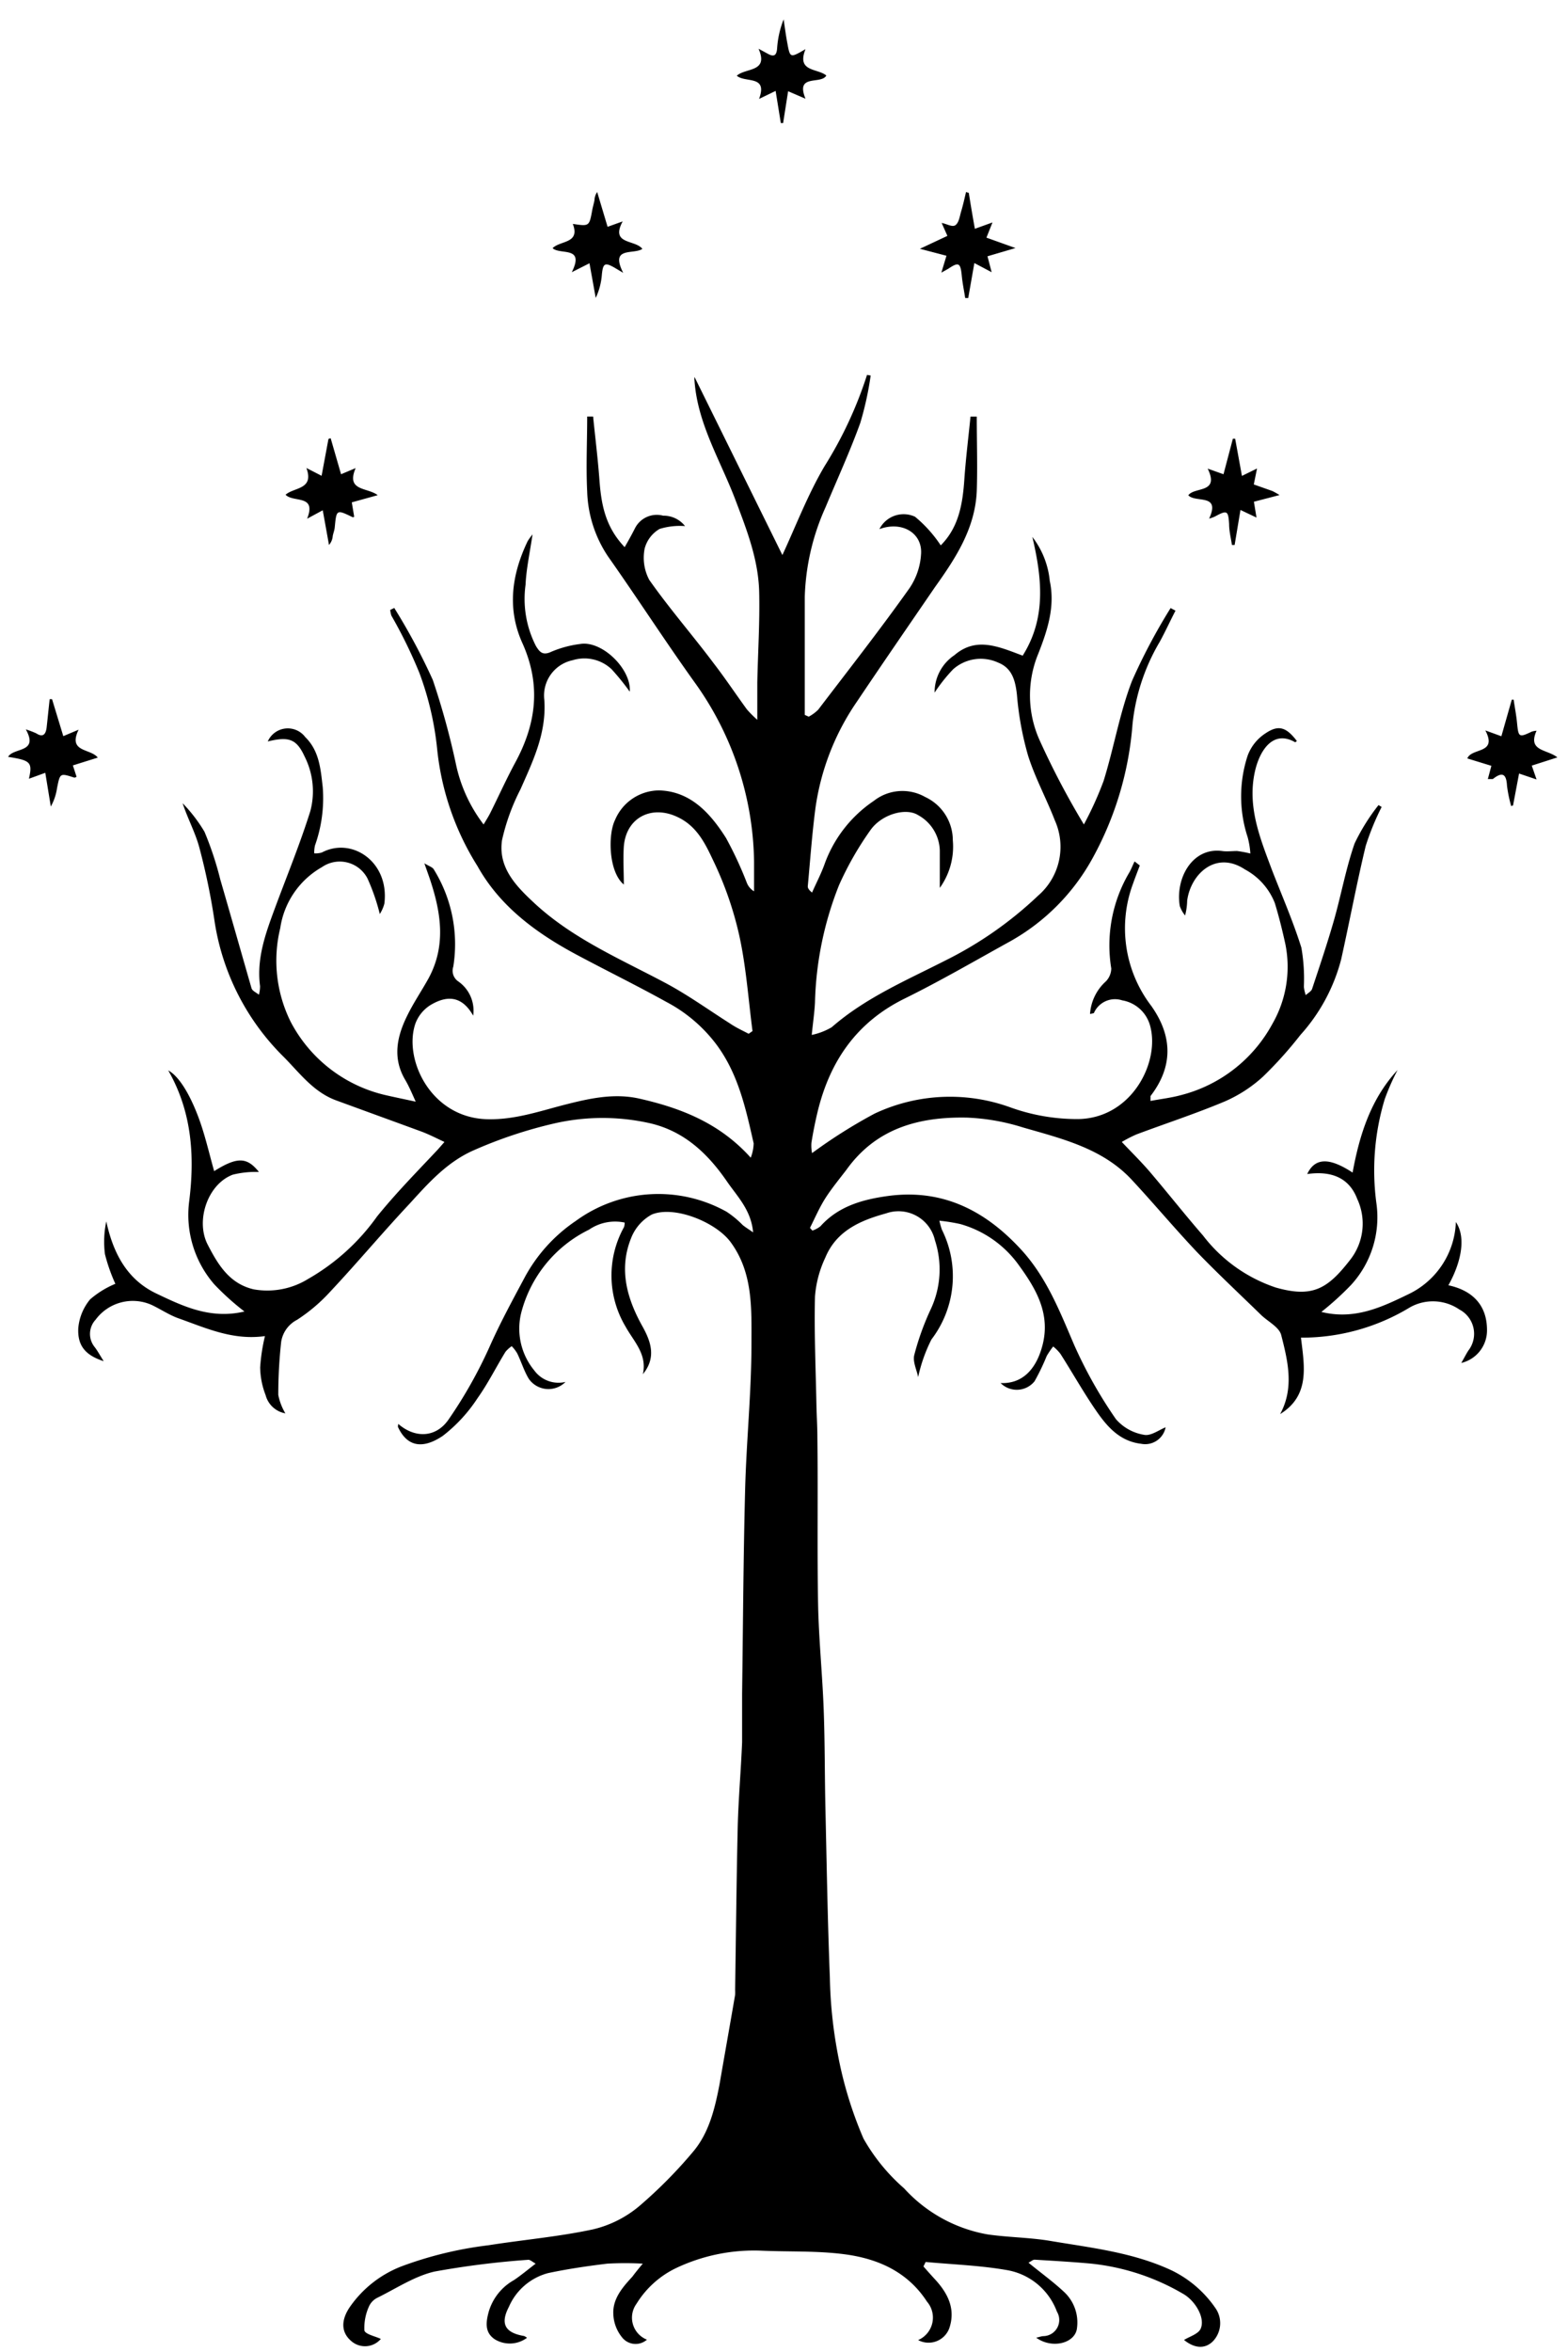 <svg id="Tree" data-name="Layer 1" xmlns="http://www.w3.org/2000/svg" viewBox="0 0 150.61 225.83"><path class="cls-1" d="M84.47,50.81c2.15-.8,4.14.36,4,2.39a6.5,6.5,0,0,1-1.11,3.28c-2.84,4-5.82,7.8-8.77,11.67a3.9,3.9,0,0,1-.91.67l-.38-.17c0-3.78,0-7.56,0-11.34a22.48,22.48,0,0,1,2-8.61c1.12-2.69,2.34-5.34,3.33-8.08a31,31,0,0,0,1-4.56L83.28,36a38.7,38.7,0,0,1-4.07,8.75c-1.62,2.74-2.76,5.75-4.06,8.55l-8.44-17.1a1.41,1.41,0,0,0,0,.37c.3,4.17,2.53,7.71,3.95,11.49,1.09,2.87,2.18,5.69,2.26,8.76.07,2.91-.12,5.81-.18,8.72,0,1.06,0,2.12,0,3.58a10.61,10.61,0,0,1-1-1c-1.07-1.47-2.09-3-3.2-4.44-2-2.67-4.25-5.25-6.18-8a4.53,4.53,0,0,1-.44-3,3.08,3.08,0,0,1,1.44-1.89,6.62,6.62,0,0,1,2.44-.27,2.61,2.61,0,0,0-2.1-1A2.35,2.35,0,0,0,61,50.71c-.3.59-.62,1.18-1,1.83-1.91-2-2.26-4.21-2.43-6.54-.15-2-.4-4-.6-6l-.57,0c0,2.4-.12,4.81,0,7.2a11.83,11.83,0,0,0,2,6.23c2.82,4,5.48,8.13,8.34,12.12a30.16,30.16,0,0,1,5.69,17.19c0,1,0,1.9,0,2.85a1.65,1.65,0,0,1-.7-.83,35.86,35.86,0,0,0-2-4.3c-1.5-2.36-3.39-4.47-6.41-4.56a4.62,4.62,0,0,0-4.24,2.83c-.7,1.4-.63,5,.84,6.21,0-1.27-.08-2.47,0-3.66.22-2.76,2.64-4,5.12-2.84,1.88.86,2.69,2.55,3.44,4.14a33.43,33.43,0,0,1,2.53,7.26c.66,3,.87,6.11,1.27,9.17l-.37.26c-.61-.32-1.23-.6-1.81-1-2-1.27-4-2.71-6.11-3.84-4.33-2.31-8.87-4.23-12.56-7.61-1.83-1.69-3.6-3.47-3.21-6.14a20.3,20.3,0,0,1,1.77-4.88c1.22-2.76,2.52-5.43,2.29-8.62A3.46,3.46,0,0,1,55,63.4a3.8,3.8,0,0,1,3.75.87,23.37,23.37,0,0,1,1.74,2.15c.17-2.15-2.65-4.93-4.76-4.58a10.33,10.33,0,0,0-2.76.74c-.82.39-1.12.06-1.49-.54a9.93,9.93,0,0,1-1-5.88c.07-1.53.41-3.06.67-4.84a5.85,5.85,0,0,0-.47.65c-1.54,3.22-2,6.53-.47,9.86,1.77,4,1.29,7.68-.71,11.38-.86,1.59-1.6,3.24-2.41,4.86-.18.36-.4.7-.64,1.1a14.42,14.42,0,0,1-2.66-5.81,72.79,72.79,0,0,0-2.22-8.07,59.69,59.69,0,0,0-3.7-6.91l-.39.19a3,3,0,0,0,.11.54,45.8,45.8,0,0,1,2.69,5.5,29.28,29.28,0,0,1,1.71,7.32,26.06,26.06,0,0,0,3.88,11.25C48,87,51.45,89.56,55.28,91.62c2.91,1.56,5.86,3,8.76,4.61a14.37,14.37,0,0,1,4.72,4c2.15,2.85,2.87,6.21,3.63,9.56a4.08,4.08,0,0,1-.28,1.38c-3-3.34-6.74-4.78-10.73-5.68-2.43-.54-4.81,0-7.16.6s-4.87,1.49-7.57,1.38c-5.32-.23-7.91-5.8-6.75-9.18a3.57,3.57,0,0,1,1.42-1.76c1.52-.92,3-1,4.13,1A3.42,3.42,0,0,0,44,94.23a1.24,1.24,0,0,1-.46-1.41,13.62,13.62,0,0,0-1.89-9.36c-.11-.18-.39-.26-.89-.56l.49,1.39c1.1,3.25,1.65,6.49-.11,9.7-.65,1.17-1.41,2.29-2,3.49-1,2-1.48,4.1-.21,6.23.34.58.61,1.21,1,2.08-1.1-.24-1.94-.41-2.77-.6a13.78,13.78,0,0,1-9.24-7.07,13.2,13.2,0,0,1-1-9,8.07,8.07,0,0,1,4-5.85,3,3,0,0,1,4.38,1.09,19.84,19.84,0,0,1,1.18,3.41,3.48,3.48,0,0,0,.44-1c.5-4-3.11-6.43-6-4.91a2,2,0,0,1-.74.08,3.57,3.57,0,0,1,.07-.74A13.54,13.54,0,0,0,31,75.6c-.2-1.72-.32-3.49-1.68-4.82a2.1,2.1,0,0,0-3.6.42c2-.49,2.76-.26,3.54,1.45a7.4,7.4,0,0,1,.55,5.23c-1,3.19-2.28,6.29-3.44,9.43-.88,2.38-1.74,4.77-1.39,7.39a3.36,3.36,0,0,1-.11.82c-.24-.2-.63-.36-.71-.62-1-3.47-2-7-3-10.44a31.25,31.25,0,0,0-1.52-4.59,14.68,14.68,0,0,0-2.1-2.74c.5,1.51,1.23,2.84,1.61,4.27a63.69,63.69,0,0,1,1.45,7,23.18,23.18,0,0,0,6.67,13.11c1.53,1.55,2.84,3.35,5,4.15,2.73,1,5.48,2,8.21,3,.7.26,1.38.61,2.21,1l-.64.73c-2,2.13-4,4.16-5.83,6.42a20.78,20.78,0,0,1-6.62,6,7.47,7.47,0,0,1-5.24,1c-2.34-.55-3.43-2.39-4.42-4.31-1.17-2.29,0-5.79,2.42-6.7a9.12,9.12,0,0,1,2.51-.26c-1.14-1.43-2.07-1.48-4.3-.08-.5-1.77-.89-3.53-1.52-5.2-.95-2.52-2-4-2.89-4.47,2.29,4,2.56,8.28,2,12.66a10.17,10.17,0,0,0,2.43,7.89,25.11,25.11,0,0,0,2.89,2.6c-3.27.77-5.91-.51-8.49-1.74-2.82-1.35-4.13-3.91-4.78-6.91a9.34,9.34,0,0,0-.13,3.14,16.77,16.77,0,0,0,1,2.85,8.89,8.89,0,0,0-2.42,1.49,5,5,0,0,0-1.14,2.76c-.09,1.73.72,2.62,2.44,3.18-.34-.53-.59-1-.87-1.36a2,2,0,0,1,.09-2.62,4.44,4.44,0,0,1,5.39-1.42c.89.42,1.73,1,2.65,1.31,2.61.93,5.18,2.11,8.23,1.68a17.63,17.63,0,0,0-.46,3,7.58,7.58,0,0,0,.52,2.66,2.39,2.39,0,0,0,1.9,1.76,5.5,5.5,0,0,1-.68-1.77,46.05,46.05,0,0,1,.28-5.11,2.87,2.87,0,0,1,1.52-2.1A16.3,16.3,0,0,0,31.75,124c2.59-2.76,5-5.65,7.61-8.43,1.82-2,3.6-4,6.16-5.12a43.17,43.17,0,0,1,7.72-2.57,20.72,20.72,0,0,1,9.27,0c3.26.78,5.51,2.93,7.35,5.62,1,1.44,2.28,2.7,2.48,4.84-.43-.3-.73-.48-1-.7a9.33,9.33,0,0,0-1.55-1.28,13.45,13.45,0,0,0-14.48.88,15.28,15.28,0,0,0-5,5.59C49.15,125,48,127.12,47,129.38a43.92,43.92,0,0,1-3.9,6.91c-1.22,1.79-3.24,1.84-4.85.44,0,.13-.06.26,0,.35.82,1.72,2.22,2.18,4.27.81a14.73,14.73,0,0,0,3.35-3.63c1-1.4,1.79-3,2.69-4.46a3,3,0,0,1,.59-.53,3.52,3.52,0,0,1,.53.69c.39.8.65,1.68,1.11,2.44a2.3,2.3,0,0,0,3.53.3,2.88,2.88,0,0,1-3-1.1,6.31,6.31,0,0,1-1.26-5.52,12.31,12.31,0,0,1,6.52-8A4.42,4.42,0,0,1,60,117.4a1.36,1.36,0,0,1-.06.43,9.58,9.58,0,0,0,.14,9.55c.8,1.45,2.1,2.66,1.67,4.58,1.29-1.57.79-3.08,0-4.52-1.52-2.7-2.33-5.51-1.15-8.5a4.4,4.4,0,0,1,2-2.31c2.15-.9,6.16.72,7.58,2.65,2.16,2.94,2,6.38,2,9.71,0,4.7-.49,9.39-.61,14.09-.17,6.53-.2,13.06-.29,19.59,0,1.55,0,3.09,0,4.64-.11,2.7-.35,5.39-.42,8.09-.12,5.23-.17,10.46-.25,15.68a3.81,3.81,0,0,1,0,.48c-.49,2.85-1,5.71-1.49,8.55-.45,2.34-1,4.7-2.57,6.54a44.38,44.38,0,0,1-5.2,5.24,10.73,10.73,0,0,1-4.4,2.19c-3.31.71-6.71,1-10.07,1.53a36.37,36.37,0,0,0-8.26,2,10.76,10.76,0,0,0-5,3.9c-.87,1.26-.91,2.49.21,3.37a2,2,0,0,0,2.75-.28c-.51-.25-1.51-.45-1.58-.82a5,5,0,0,1,.45-2.32,1.72,1.72,0,0,1,.83-.83c1.8-.89,3.55-2.06,5.46-2.5A82.79,82.79,0,0,1,50.75,217c.19,0,.41.21.7.37-.78.6-1.41,1.13-2.1,1.59A5.14,5.14,0,0,0,46.94,222c-.27,1-.4,2,.61,2.65a2.76,2.76,0,0,0,3.07-.16,1.23,1.23,0,0,0-.28-.17c-1.83-.31-2.31-1.17-1.46-2.8a5.69,5.69,0,0,1,3.76-3.24c1.88-.4,3.79-.68,5.7-.91a31,31,0,0,1,3.4,0c-.51.61-.77.94-1,1.25-.92,1-1.9,2.11-1.83,3.58a3.76,3.76,0,0,0,.89,2.31,1.65,1.65,0,0,0,2.34.16,2.27,2.27,0,0,1-1-3.45,9.06,9.06,0,0,1,3.75-3.4,17.48,17.48,0,0,1,8.36-1.69c2.6.11,5.22,0,7.79.33,3.23.41,6.12,1.66,8,4.56a2.35,2.35,0,0,1-.85,3.69,2.12,2.12,0,0,0,3-1.16c.61-1.85-.15-3.33-1.37-4.66-.38-.41-.75-.83-1.12-1.25l.21-.43c2.59.24,5.2.33,7.75.77a6.25,6.25,0,0,1,4.86,4,1.55,1.55,0,0,1-1.27,2.35c-.21,0-.42.09-.72.15,1.54,1.12,3.79.53,3.92-.95a4,4,0,0,0-1.24-3.44c-1.07-1-2.23-1.83-3.42-2.81.26-.13.43-.3.6-.29,1.78.11,3.56.21,5.33.37a21.94,21.94,0,0,1,8.94,2.92c1.16.67,2.12,2.31,1.67,3.33-.22.52-1.08.76-1.6,1.09,1,.81,2,.89,2.77.13a2.52,2.52,0,0,0,.3-3.11,10.83,10.83,0,0,0-4.26-3.7c-3.72-1.74-7.74-2.17-11.7-2.84-2-.33-4-.33-6-.62a14.15,14.15,0,0,1-8-4.42,18.21,18.21,0,0,1-3.9-4.78,38,38,0,0,1-2.49-8.23,43.65,43.65,0,0,1-.74-7.23c-.21-5.33-.3-10.66-.42-16-.08-3.21-.05-6.43-.17-9.65-.12-3.38-.47-6.76-.54-10.15-.1-5.37,0-10.74-.07-16.11,0-1-.07-2.07-.09-3.11-.07-3.46-.22-6.92-.14-10.37a10.67,10.67,0,0,1,1-3.76c1.06-2.55,3.34-3.55,5.82-4.23a3.59,3.59,0,0,1,4.7,2.57,9,9,0,0,1-.39,6.61,25.5,25.5,0,0,0-1.59,4.41c-.17.65.24,1.44.37,2.13a14.91,14.91,0,0,1,1.28-3.62,10,10,0,0,0,1-10.54,7.78,7.78,0,0,1-.24-.86,17.48,17.48,0,0,1,2,.32,10.36,10.36,0,0,1,5.63,3.95c1.66,2.28,3.09,4.7,2.25,7.78-.63,2.33-2,3.63-4,3.54a2.19,2.19,0,0,0,3.26-.17,20.9,20.9,0,0,0,1.17-2.43,8.1,8.1,0,0,1,.62-.91,3.92,3.92,0,0,1,.7.71c1.14,1.79,2.18,3.64,3.38,5.39,1.06,1.55,2.29,3,4.36,3.24a2,2,0,0,0,2.36-1.58c-.62.24-1.43.86-2.07.72a4.54,4.54,0,0,1-2.7-1.5,43.62,43.62,0,0,1-4-7.1c-1.36-3.17-2.59-6.35-4.94-9-3.42-3.8-7.51-6-12.76-5.36-2.46.32-4.9.94-6.68,2.93a2.54,2.54,0,0,1-.78.42l-.23-.26c.5-1,.93-2,1.51-2.9s1.31-1.79,2-2.69c2.86-4,7-5.09,11.56-5a20.59,20.59,0,0,1,5.37.94c3.74,1.08,7.63,2,10.44,5,2.14,2.3,4.16,4.72,6.32,7,2,2.07,4.07,4,6.12,6,.66.64,1.74,1.17,1.94,1.93.64,2.5,1.27,5.08-.1,7.6,2.9-1.79,2.32-4.63,2-7.34a20,20,0,0,0,10.47-2.91,4.5,4.5,0,0,1,4.75.21,2.63,2.63,0,0,1,.86,3.94c-.21.32-.38.67-.68,1.19a3.21,3.21,0,0,0,2.47-3.16c0-2.39-1.39-3.8-3.71-4.3,1.13-2,1.78-4.51.72-6.07a8,8,0,0,1-4.58,6.94c-2.54,1.23-5.15,2.48-8.34,1.69a28.38,28.38,0,0,0,2.87-2.61,9.61,9.61,0,0,0,2.42-7.8,23.63,23.63,0,0,1,.79-10,22,22,0,0,1,1.24-2.82c-2.55,2.75-3.65,6.18-4.32,9.85-2.3-1.51-3.63-1.4-4.36.14,2.45-.35,4.07.46,4.8,2.38a5.62,5.62,0,0,1-.66,5.84c-2.18,2.81-3.62,3.68-7.15,2.68a14.62,14.62,0,0,1-7-5c-1.74-2-3.39-4.1-5.12-6.13-.81-.94-1.7-1.82-2.68-2.85a12.06,12.06,0,0,1,1.42-.73c2.83-1.06,5.71-2,8.49-3.17a13.33,13.33,0,0,0,3.66-2.38,38.85,38.85,0,0,0,3.59-4,17.33,17.33,0,0,0,3.91-7.25c.81-3.63,1.49-7.29,2.36-10.9a25.11,25.11,0,0,1,1.53-3.74l-.3-.18A19.38,19.38,0,0,0,130.11,81c-.84,2.42-1.3,5-2,7.44-.63,2.19-1.36,4.35-2.08,6.52-.08.24-.4.4-.61.6a3.84,3.84,0,0,1-.18-.8A17.31,17.31,0,0,0,125,91c-.79-2.52-1.87-5-2.81-7.42-1.15-3.08-2.42-6.13-1.64-9.55.44-1.92,1.71-4,3.86-2.75,0,0,.1-.08.16-.12-1-1.31-1.74-1.6-3-.75a4.34,4.34,0,0,0-1.73,2.15,12.55,12.55,0,0,0,0,7.83,8,8,0,0,1,.26,1.57,11.51,11.51,0,0,0-1.28-.24c-.47,0-1,.07-1.43,0-2.85-.38-4.51,2.6-4.07,5.28a3,3,0,0,0,.51.91,6,6,0,0,0,.2-1.42c.34-2.57,2.76-4.85,5.55-3a6.25,6.25,0,0,1,2.87,3.23c.39,1.27.71,2.57,1,3.88a11,11,0,0,1-1.24,7.73,13.89,13.89,0,0,1-8.77,6.83c-.95.26-1.93.37-2.93.56,0-.32,0-.42,0-.47,2.21-2.87,2.1-5.8.07-8.66a12.27,12.27,0,0,1-1.76-11.71c.21-.6.44-1.18.66-1.77l-.5-.39c-.16.32-.29.65-.47,1a13.75,13.75,0,0,0-1.77,9.28,1.83,1.83,0,0,1-.51,1.23,4.63,4.63,0,0,0-1.53,3.14c.24-.06.36-.06.38-.11a2.21,2.21,0,0,1,2.71-1.2,3.36,3.36,0,0,1,2.67,2.4c1,3.49-1.73,8.91-6.88,9A18.89,18.89,0,0,1,97,106.32a17,17,0,0,0-13,.62,49.53,49.53,0,0,0-6,3.79,3.71,3.71,0,0,1-.06-1c.16-1,.36-2,.6-3,1.18-4.83,3.73-8.56,8.33-10.83,3.45-1.7,6.78-3.64,10.15-5.5a20.37,20.37,0,0,0,7.93-8,31.63,31.63,0,0,0,3.83-12.85,19.42,19.42,0,0,1,2.61-7.91c.55-1,1-2,1.52-3l-.47-.25a56.11,56.11,0,0,0-3.71,7C107.55,68.45,107,71.79,106,75a33.14,33.14,0,0,1-1.89,4.17,77.61,77.61,0,0,1-4.24-8.06,10.47,10.47,0,0,1-.14-8.34c.9-2.29,1.63-4.55,1.1-7a8.18,8.18,0,0,0-1.67-4.21c.92,3.92,1.36,7.77-.93,11.4-2.32-.87-4.46-1.84-6.55-.05a4.3,4.3,0,0,0-1.91,3.6,15.65,15.65,0,0,1,1.78-2.24,4,4,0,0,1,4.33-.64c1.34.53,1.65,1.73,1.8,3.09a29.89,29.89,0,0,0,1.06,5.81c.67,2.14,1.77,4.15,2.58,6.25A6.19,6.19,0,0,1,99.72,86a36.4,36.4,0,0,1-8.83,6.19c-3.8,1.94-7.75,3.61-11,6.45a6.25,6.25,0,0,1-1.92.74c.12-1.21.26-2.15.31-3.09A32.6,32.6,0,0,1,80.59,85a30.62,30.62,0,0,1,3-5.26c1.09-1.57,3.43-2.2,4.59-1.47a4,4,0,0,1,2.09,3.39c0,1.17,0,2.35,0,3.6a6.78,6.78,0,0,0,1.25-4.57,4.59,4.59,0,0,0-2.66-4.16,4.44,4.44,0,0,0-4.92.37,12.37,12.37,0,0,0-4.71,6c-.35,1-.82,1.87-1.23,2.81-.32-.26-.42-.44-.41-.61.23-2.49.41-5,.73-7.46a23.86,23.86,0,0,1,4-10.28c2.47-3.68,5-7.35,7.5-11,2-2.8,3.84-5.63,4-9.19.08-2.39,0-4.78,0-7.17l-.6,0c-.2,2-.45,4-.59,6-.16,2.37-.53,4.63-2.27,6.37a12.49,12.49,0,0,0-2.47-2.75A2.6,2.6,0,0,0,84.47,50.81ZM32.76,45.54l-1-3.46-.21.07-.66,3.54-1.46-.75c.77,2.09-1.2,1.84-2,2.57.75.78,3-.06,2.07,2.3L31,49c.22,1.21.41,2.27.6,3.33a1.45,1.45,0,0,0,.36-.86c.05-.27.16-.53.19-.8.17-1.76.16-1.76,1.73-1,0,0,.11,0,.14-.06l-.23-1.37,2.49-.69c-1-.77-3.07-.36-2.12-2.6ZM145.15,77.4l.18-.05.58-3.07,1.68.57-.46-1.33,2.46-.79c-1-.8-2.89-.57-2-2.56a1.91,1.91,0,0,0-.47.09c-1.21.58-1.27.53-1.4-.79-.07-.76-.22-1.52-.33-2.28l-.18,0-1,3.51-1.54-.56c1.2,2.29-1.32,1.64-1.73,2.69l2.31.71-.34,1.27c.25,0,.4,0,.48,0,.89-.71,1.3-.53,1.36.64A13.36,13.36,0,0,0,145.15,77.4ZM5,67.14l-.23,0c-.1.9-.19,1.8-.29,2.71-.08.65-.34,1-1,.57a8.51,8.51,0,0,0-1-.38c1.27,2.29-1.18,1.71-1.7,2.64,2.17.34,2.35.52,2,2.1l1.57-.57.53,3.24a5.14,5.14,0,0,0,.6-1.78c.29-1.44.28-1.44,1.65-1,.05,0,.13,0,.22-.09L7,73.5l2.39-.75c-.69-.9-2.9-.48-1.84-2.68l-1.47.62ZM59.86,26.2c-1.3-2.57,1-1.72,1.84-2.3-.68-.91-3.11-.39-1.89-2.64l-1.45.52-1-3.34a1.47,1.47,0,0,0-.26.79c-.06.31-.15.61-.21.92-.29,1.59-.28,1.59-1.87,1.35.73,1.91-1.21,1.58-1.94,2.33.71.68,3.12-.25,1.84,2.31l1.7-.86.6,3.33a6.37,6.37,0,0,0,.59-2.24c.11-1.08.28-1.2,1.21-.67Zm60.57,20.32.31-1.53-1.45.71c-.23-1.28-.44-2.42-.65-3.57h-.22l-.9,3.41L116,45c1.17,2.41-1.25,1.72-1.86,2.56.69.76,3.13-.21,2,2.24a3.73,3.73,0,0,0,.56-.2c1.17-.64,1.28-.57,1.36.73,0,.69.18,1.37.27,2l.26,0,.56-3.36,1.54.73-.25-1.52,2.46-.64a6.81,6.81,0,0,0-.69-.39Zm-27.38-28-.26-.08c-.15.64-.29,1.27-.48,1.9-.13.45-.2,1-.51,1.26s-.83-.1-1.35-.19L91,22.65l-2.64,1.24,2.55.67-.49,1.62.66-.37c1-.67,1.18-.59,1.3.67.07.72.22,1.43.33,2.14H93l.59-3.36,1.66.88-.4-1.53,2.69-.79-2.79-1,.58-1.46-1.69.61C93.41,20.72,93.23,19.61,93.05,18.5ZM72.86,4.68c1,2.28-1.22,1.81-2.09,2.59.82.72,3-.1,2.14,2.23l1.59-.77L75,11.82l.22,0,.48-3.06,1.67.72c-1-2.44,1.51-1.32,2-2.23-.85-.71-2.88-.32-2-2.53-1.48.86-1.48.86-1.75-.6-.14-.75-.24-1.51-.35-2.26a9.25,9.25,0,0,0-.63,2.83c-.06.62-.29.79-.84.5Z"/></svg>